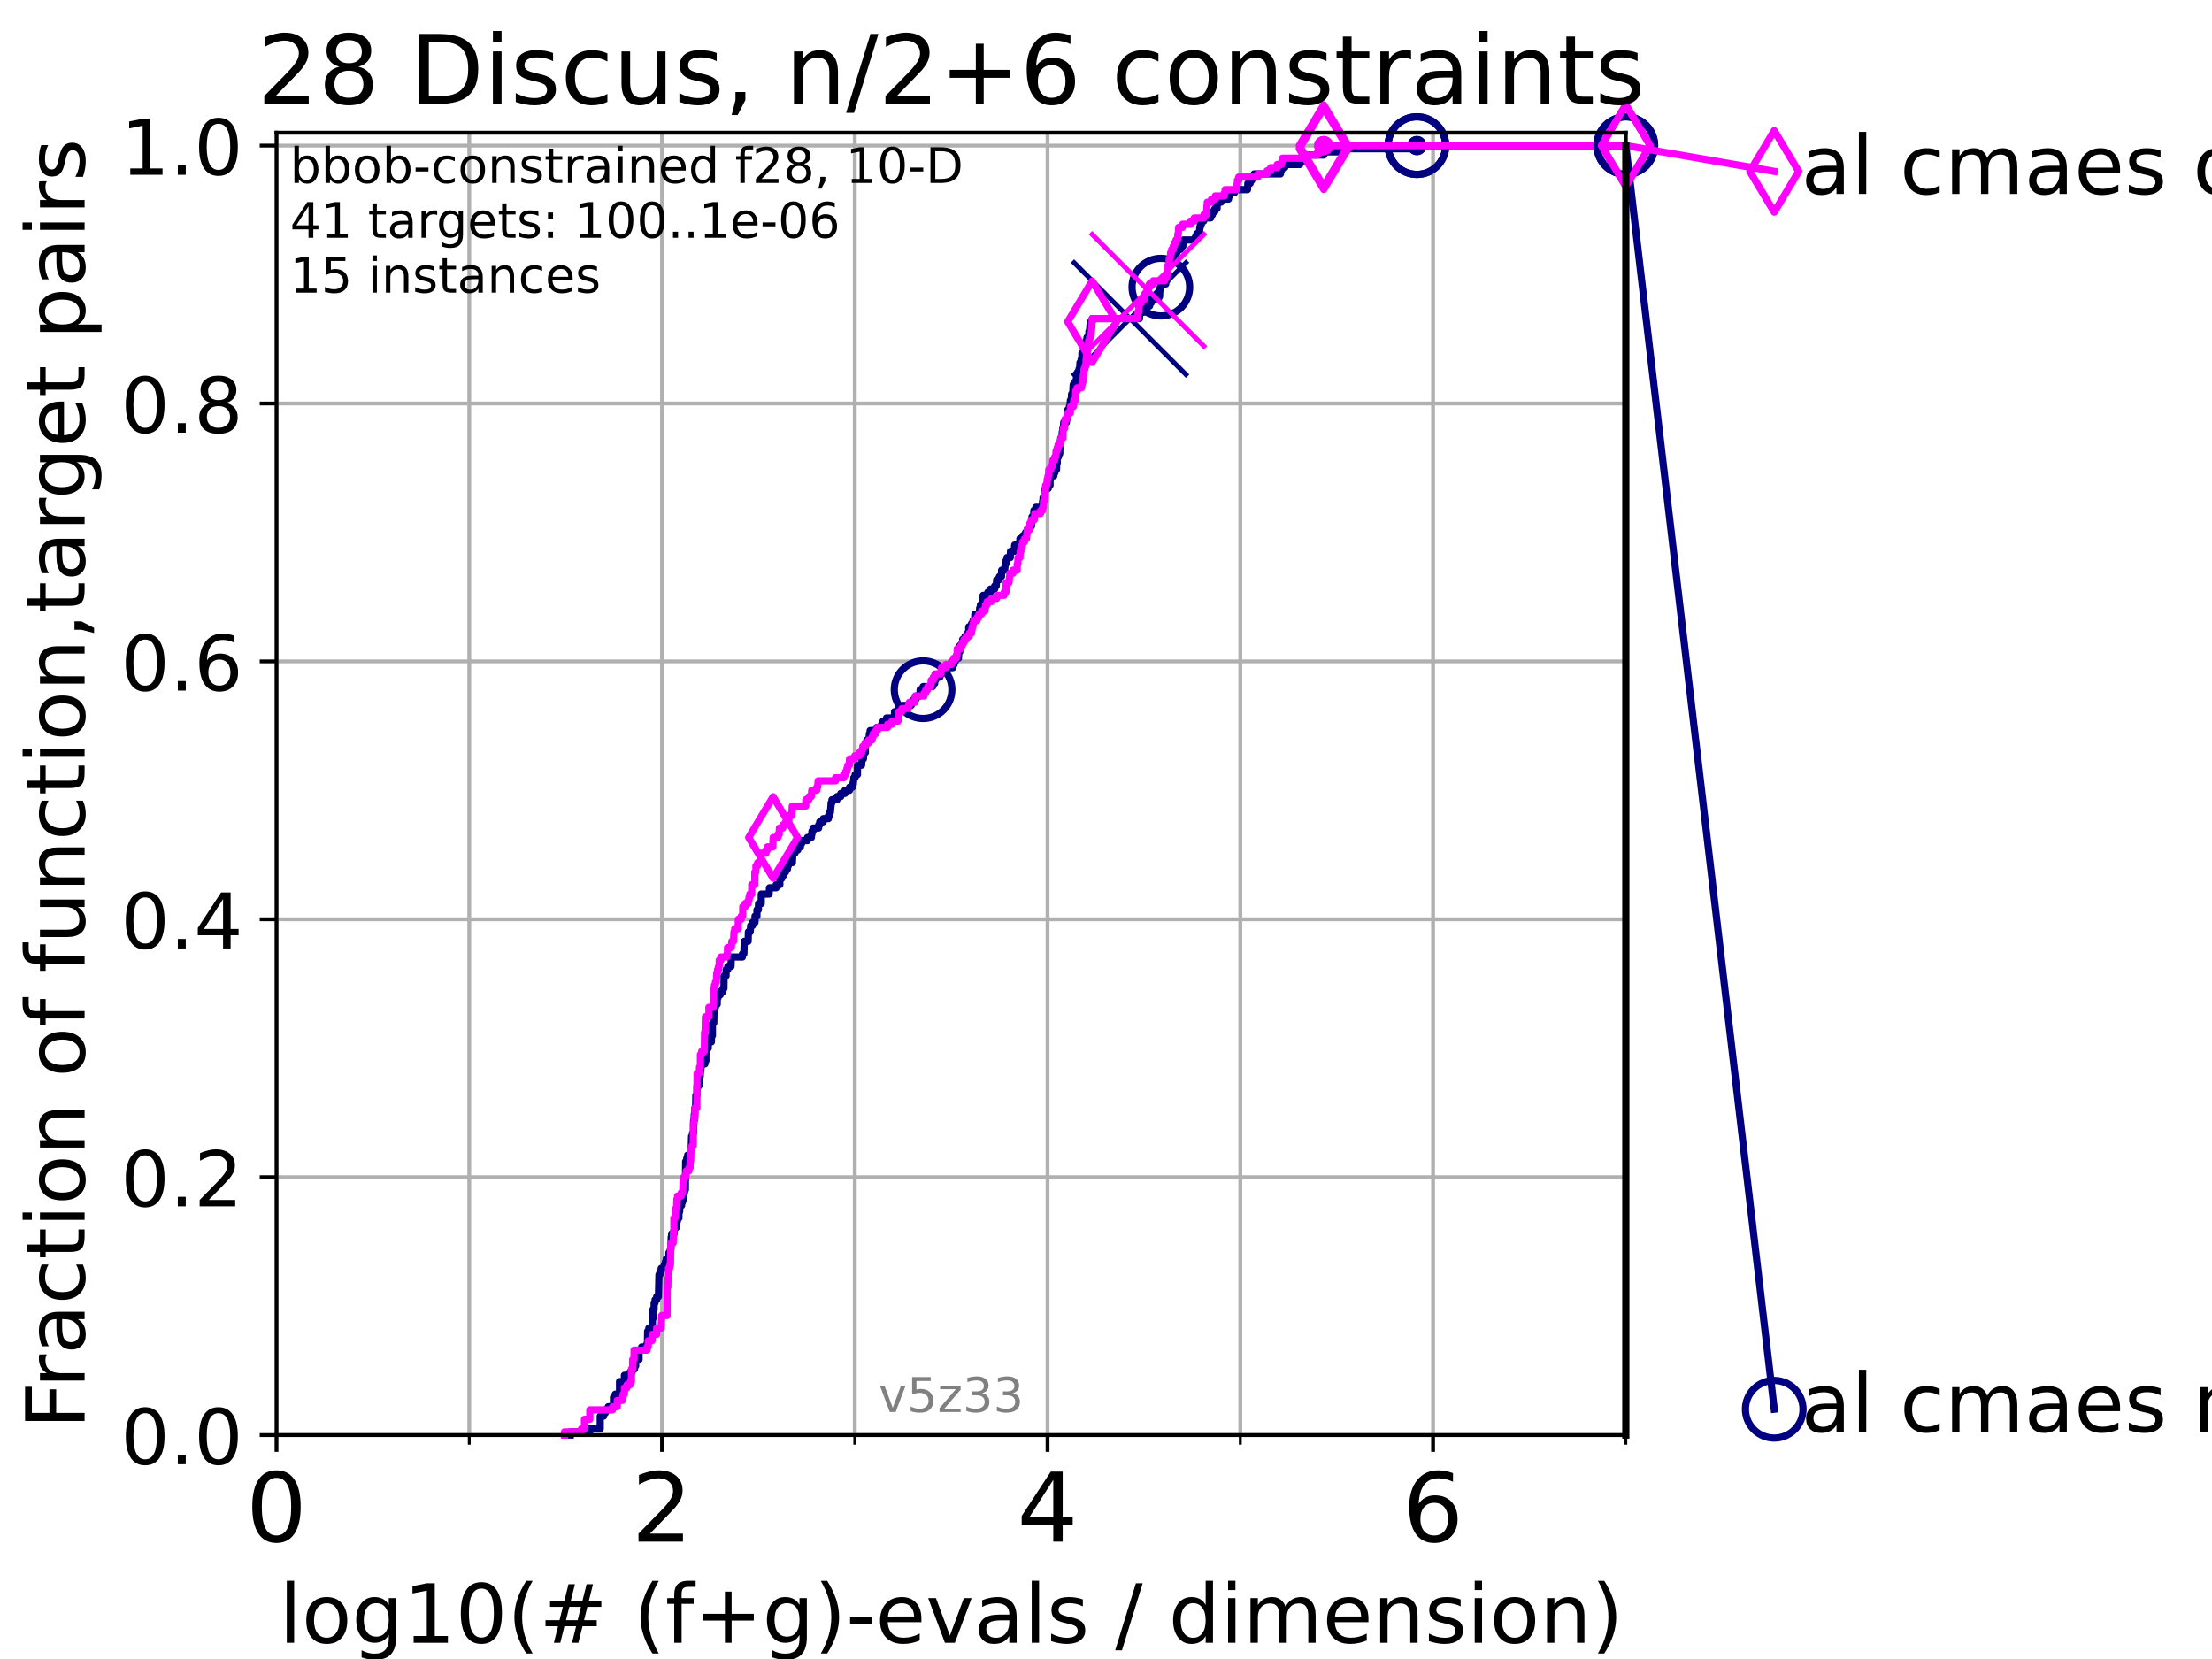 <?xml version="1.0" encoding="utf-8" standalone="no"?>
<!DOCTYPE svg PUBLIC "-//W3C//DTD SVG 1.1//EN"
  "http://www.w3.org/Graphics/SVG/1.1/DTD/svg11.dtd">
<!-- Created with matplotlib (https://matplotlib.org/) -->
<svg height="345.6pt" version="1.1" viewBox="0 0 460.8 345.6" width="460.8pt" xmlns="http://www.w3.org/2000/svg" xmlns:xlink="http://www.w3.org/1999/xlink">
 <defs>
  <style type="text/css">*{stroke-linecap:butt;stroke-linejoin:round;}</style>
 </defs>
 <g id="figure_1">
  <g id="patch_1">
   <path d="M 0 345.6 
L 460.8 345.6 
L 460.8 0 
L 0 0 
z
" style="fill:#ffffff;"/>
  </g>
  <g id="axes_1">
   <g id="patch_2">
    <path d="M 57.6 298.944 
L 338.688 298.944 
L 338.688 27.648 
L 57.6 27.648 
z
" style="fill:#ffffff;"/>
   </g>
   <g id="matplotlib.axis_1">
    <g id="xtick_1">
     <g id="line2d_1">
      <path clip-path="url(#pba49a3f421)" d="M 57.6 298.944 
L 57.6 27.648 
" style="fill:none;stroke:#b0b0b0;stroke-linecap:square;stroke-width:0.8;"/>
     </g>
     <g id="line2d_2">
      <defs>
       <path d="M 0 0 
L 0 3.5 
" id="mf8a990abdf" style="stroke:#000000;stroke-width:0.8;"/>
      </defs>
      <g>
       <use style="stroke:#000000;stroke-width:0.8;" x="57.6" xlink:href="#mf8a990abdf" y="298.944"/>
      </g>
     </g>
     <g id="text_1">
      <!-- 0 -->
      <g transform="translate(51.237 321.141)scale(0.2 -0.2)">
       <defs>
        <path d="M 31.781 66.406 
Q 24.172 66.406 20.328 58.906 
Q 16.5 51.422 16.5 36.375 
Q 16.5 21.391 20.328 13.891 
Q 24.172 6.391 31.781 6.391 
Q 39.453 6.391 43.281 13.891 
Q 47.125 21.391 47.125 36.375 
Q 47.125 51.422 43.281 58.906 
Q 39.453 66.406 31.781 66.406 
z
M 31.781 74.219 
Q 44.047 74.219 50.516 64.516 
Q 56.984 54.828 56.984 36.375 
Q 56.984 17.969 50.516 8.266 
Q 44.047 -1.422 31.781 -1.422 
Q 19.531 -1.422 13.062 8.266 
Q 6.594 17.969 6.594 36.375 
Q 6.594 54.828 13.062 64.516 
Q 19.531 74.219 31.781 74.219 
z
" id="DejaVuSans-48"/>
       </defs>
       <use xlink:href="#DejaVuSans-48"/>
      </g>
     </g>
    </g>
    <g id="xtick_2">
     <g id="line2d_3">
      <path clip-path="url(#pba49a3f421)" d="M 137.911 298.944 
L 137.911 27.648 
" style="fill:none;stroke:#b0b0b0;stroke-linecap:square;stroke-width:0.8;"/>
     </g>
     <g id="line2d_4">
      <g>
       <use style="stroke:#000000;stroke-width:0.8;" x="137.911" xlink:href="#mf8a990abdf" y="298.944"/>
      </g>
     </g>
     <g id="text_2">
      <!-- 2 -->
      <g transform="translate(131.548 321.141)scale(0.2 -0.2)">
       <defs>
        <path d="M 19.188 8.297 
L 53.609 8.297 
L 53.609 0 
L 7.328 0 
L 7.328 8.297 
Q 12.938 14.109 22.625 23.891 
Q 32.328 33.688 34.812 36.531 
Q 39.547 41.844 41.422 45.531 
Q 43.312 49.219 43.312 52.781 
Q 43.312 58.594 39.234 62.25 
Q 35.156 65.922 28.609 65.922 
Q 23.969 65.922 18.812 64.312 
Q 13.672 62.703 7.812 59.422 
L 7.812 69.391 
Q 13.766 71.781 18.938 73 
Q 24.125 74.219 28.422 74.219 
Q 39.75 74.219 46.484 68.547 
Q 53.219 62.891 53.219 53.422 
Q 53.219 48.922 51.531 44.891 
Q 49.859 40.875 45.406 35.406 
Q 44.188 33.984 37.641 27.219 
Q 31.109 20.453 19.188 8.297 
z
" id="DejaVuSans-50"/>
       </defs>
       <use xlink:href="#DejaVuSans-50"/>
      </g>
     </g>
    </g>
    <g id="xtick_3">
     <g id="line2d_5">
      <path clip-path="url(#pba49a3f421)" d="M 218.222 298.944 
L 218.222 27.648 
" style="fill:none;stroke:#b0b0b0;stroke-linecap:square;stroke-width:0.8;"/>
     </g>
     <g id="line2d_6">
      <g>
       <use style="stroke:#000000;stroke-width:0.8;" x="218.222" xlink:href="#mf8a990abdf" y="298.944"/>
      </g>
     </g>
     <g id="text_3">
      <!-- 4 -->
      <g transform="translate(211.859 321.141)scale(0.2 -0.2)">
       <defs>
        <path d="M 37.797 64.312 
L 12.891 25.391 
L 37.797 25.391 
z
M 35.203 72.906 
L 47.609 72.906 
L 47.609 25.391 
L 58.016 25.391 
L 58.016 17.188 
L 47.609 17.188 
L 47.609 0 
L 37.797 0 
L 37.797 17.188 
L 4.891 17.188 
L 4.891 26.703 
z
" id="DejaVuSans-52"/>
       </defs>
       <use xlink:href="#DejaVuSans-52"/>
      </g>
     </g>
    </g>
    <g id="xtick_4">
     <g id="line2d_7">
      <path clip-path="url(#pba49a3f421)" d="M 298.533 298.944 
L 298.533 27.648 
" style="fill:none;stroke:#b0b0b0;stroke-linecap:square;stroke-width:0.8;"/>
     </g>
     <g id="line2d_8">
      <g>
       <use style="stroke:#000000;stroke-width:0.8;" x="298.533" xlink:href="#mf8a990abdf" y="298.944"/>
      </g>
     </g>
     <g id="text_4">
      <!-- 6 -->
      <g transform="translate(292.17 321.141)scale(0.2 -0.2)">
       <defs>
        <path d="M 33.016 40.375 
Q 26.375 40.375 22.484 35.828 
Q 18.609 31.297 18.609 23.391 
Q 18.609 15.531 22.484 10.953 
Q 26.375 6.391 33.016 6.391 
Q 39.656 6.391 43.531 10.953 
Q 47.406 15.531 47.406 23.391 
Q 47.406 31.297 43.531 35.828 
Q 39.656 40.375 33.016 40.375 
z
M 52.594 71.297 
L 52.594 62.312 
Q 48.875 64.062 45.094 64.984 
Q 41.312 65.922 37.594 65.922 
Q 27.828 65.922 22.672 59.328 
Q 17.531 52.734 16.797 39.406 
Q 19.672 43.656 24.016 45.922 
Q 28.375 48.188 33.594 48.188 
Q 44.578 48.188 50.953 41.516 
Q 57.328 34.859 57.328 23.391 
Q 57.328 12.156 50.688 5.359 
Q 44.047 -1.422 33.016 -1.422 
Q 20.359 -1.422 13.672 8.266 
Q 6.984 17.969 6.984 36.375 
Q 6.984 53.656 15.188 63.938 
Q 23.391 74.219 37.203 74.219 
Q 40.922 74.219 44.703 73.484 
Q 48.484 72.75 52.594 71.297 
z
" id="DejaVuSans-54"/>
       </defs>
       <use xlink:href="#DejaVuSans-54"/>
      </g>
     </g>
    </g>
    <g id="xtick_5">
     <g id="line2d_9">
      <path clip-path="url(#pba49a3f421)" d="M 97.755 298.944 
L 97.755 27.648 
" style="fill:none;stroke:#b0b0b0;stroke-linecap:square;stroke-width:0.8;"/>
     </g>
     <g id="line2d_10">
      <defs>
       <path d="M 0 0 
L 0 2 
" id="m6f3e38de53" style="stroke:#000000;stroke-width:0.6;"/>
      </defs>
      <g>
       <use style="stroke:#000000;stroke-width:0.6;" x="97.755" xlink:href="#m6f3e38de53" y="298.944"/>
      </g>
     </g>
    </g>
    <g id="xtick_6">
     <g id="line2d_11">
      <path clip-path="url(#pba49a3f421)" d="M 178.066 298.944 
L 178.066 27.648 
" style="fill:none;stroke:#b0b0b0;stroke-linecap:square;stroke-width:0.8;"/>
     </g>
     <g id="line2d_12">
      <g>
       <use style="stroke:#000000;stroke-width:0.6;" x="178.066" xlink:href="#m6f3e38de53" y="298.944"/>
      </g>
     </g>
    </g>
    <g id="xtick_7">
     <g id="line2d_13">
      <path clip-path="url(#pba49a3f421)" d="M 258.377 298.944 
L 258.377 27.648 
" style="fill:none;stroke:#b0b0b0;stroke-linecap:square;stroke-width:0.8;"/>
     </g>
     <g id="line2d_14">
      <g>
       <use style="stroke:#000000;stroke-width:0.6;" x="258.377" xlink:href="#m6f3e38de53" y="298.944"/>
      </g>
     </g>
    </g>
    <g id="xtick_8">
     <g id="line2d_15">
      <path clip-path="url(#pba49a3f421)" d="M 338.688 298.944 
L 338.688 27.648 
" style="fill:none;stroke:#b0b0b0;stroke-linecap:square;stroke-width:0.8;"/>
     </g>
     <g id="line2d_16">
      <g>
       <use style="stroke:#000000;stroke-width:0.6;" x="338.688" xlink:href="#m6f3e38de53" y="298.944"/>
      </g>
     </g>
    </g>
    <g id="text_5">
     <!-- log10(# (f+g)-evals / dimension) -->
     <g transform="translate(58.145 342.218)scale(0.17 -0.17)">
      <defs>
       <path d="M 9.422 75.984 
L 18.406 75.984 
L 18.406 0 
L 9.422 0 
z
" id="DejaVuSans-108"/>
       <path d="M 30.609 48.391 
Q 23.391 48.391 19.188 42.75 
Q 14.984 37.109 14.984 27.297 
Q 14.984 17.484 19.156 11.844 
Q 23.344 6.203 30.609 6.203 
Q 37.797 6.203 41.984 11.859 
Q 46.188 17.531 46.188 27.297 
Q 46.188 37.016 41.984 42.703 
Q 37.797 48.391 30.609 48.391 
z
M 30.609 56 
Q 42.328 56 49.016 48.375 
Q 55.719 40.766 55.719 27.297 
Q 55.719 13.875 49.016 6.219 
Q 42.328 -1.422 30.609 -1.422 
Q 18.844 -1.422 12.172 6.219 
Q 5.516 13.875 5.516 27.297 
Q 5.516 40.766 12.172 48.375 
Q 18.844 56 30.609 56 
z
" id="DejaVuSans-111"/>
       <path d="M 45.406 27.984 
Q 45.406 37.75 41.375 43.109 
Q 37.359 48.484 30.078 48.484 
Q 22.859 48.484 18.828 43.109 
Q 14.797 37.75 14.797 27.984 
Q 14.797 18.266 18.828 12.891 
Q 22.859 7.516 30.078 7.516 
Q 37.359 7.516 41.375 12.891 
Q 45.406 18.266 45.406 27.984 
z
M 54.391 6.781 
Q 54.391 -7.172 48.188 -13.984 
Q 42 -20.797 29.203 -20.797 
Q 24.469 -20.797 20.266 -20.094 
Q 16.062 -19.391 12.109 -17.922 
L 12.109 -9.188 
Q 16.062 -11.328 19.922 -12.344 
Q 23.781 -13.375 27.781 -13.375 
Q 36.625 -13.375 41.016 -8.766 
Q 45.406 -4.156 45.406 5.172 
L 45.406 9.625 
Q 42.625 4.781 38.281 2.391 
Q 33.938 0 27.875 0 
Q 17.828 0 11.672 7.656 
Q 5.516 15.328 5.516 27.984 
Q 5.516 40.672 11.672 48.328 
Q 17.828 56 27.875 56 
Q 33.938 56 38.281 53.609 
Q 42.625 51.219 45.406 46.391 
L 45.406 54.688 
L 54.391 54.688 
z
" id="DejaVuSans-103"/>
       <path d="M 12.406 8.297 
L 28.516 8.297 
L 28.516 63.922 
L 10.984 60.406 
L 10.984 69.391 
L 28.422 72.906 
L 38.281 72.906 
L 38.281 8.297 
L 54.391 8.297 
L 54.391 0 
L 12.406 0 
z
" id="DejaVuSans-49"/>
       <path d="M 31 75.875 
Q 24.469 64.656 21.281 53.656 
Q 18.109 42.672 18.109 31.391 
Q 18.109 20.125 21.312 9.062 
Q 24.516 -2 31 -13.188 
L 23.188 -13.188 
Q 15.875 -1.703 12.234 9.375 
Q 8.594 20.453 8.594 31.391 
Q 8.594 42.281 12.203 53.312 
Q 15.828 64.359 23.188 75.875 
z
" id="DejaVuSans-40"/>
       <path d="M 51.125 44 
L 36.922 44 
L 32.812 27.688 
L 47.125 27.688 
z
M 43.797 71.781 
L 38.719 51.516 
L 52.984 51.516 
L 58.109 71.781 
L 65.922 71.781 
L 60.891 51.516 
L 76.125 51.516 
L 76.125 44 
L 58.984 44 
L 54.984 27.688 
L 70.516 27.688 
L 70.516 20.219 
L 53.078 20.219 
L 48 0 
L 40.188 0 
L 45.219 20.219 
L 30.906 20.219 
L 25.875 0 
L 18.016 0 
L 23.094 20.219 
L 7.719 20.219 
L 7.719 27.688 
L 24.906 27.688 
L 29 44 
L 13.281 44 
L 13.281 51.516 
L 30.906 51.516 
L 35.891 71.781 
z
" id="DejaVuSans-35"/>
       <path id="DejaVuSans-32"/>
       <path d="M 37.109 75.984 
L 37.109 68.5 
L 28.516 68.5 
Q 23.688 68.5 21.797 66.547 
Q 19.922 64.594 19.922 59.516 
L 19.922 54.688 
L 34.719 54.688 
L 34.719 47.703 
L 19.922 47.703 
L 19.922 0 
L 10.891 0 
L 10.891 47.703 
L 2.297 47.703 
L 2.297 54.688 
L 10.891 54.688 
L 10.891 58.5 
Q 10.891 67.625 15.141 71.797 
Q 19.391 75.984 28.609 75.984 
z
" id="DejaVuSans-102"/>
       <path d="M 46 62.703 
L 46 35.5 
L 73.188 35.5 
L 73.188 27.203 
L 46 27.203 
L 46 0 
L 37.797 0 
L 37.797 27.203 
L 10.594 27.203 
L 10.594 35.5 
L 37.797 35.5 
L 37.797 62.703 
z
" id="DejaVuSans-43"/>
       <path d="M 8.016 75.875 
L 15.828 75.875 
Q 23.141 64.359 26.781 53.312 
Q 30.422 42.281 30.422 31.391 
Q 30.422 20.453 26.781 9.375 
Q 23.141 -1.703 15.828 -13.188 
L 8.016 -13.188 
Q 14.5 -2 17.703 9.062 
Q 20.906 20.125 20.906 31.391 
Q 20.906 42.672 17.703 53.656 
Q 14.5 64.656 8.016 75.875 
z
" id="DejaVuSans-41"/>
       <path d="M 4.891 31.391 
L 31.203 31.391 
L 31.203 23.391 
L 4.891 23.391 
z
" id="DejaVuSans-45"/>
       <path d="M 56.203 29.594 
L 56.203 25.203 
L 14.891 25.203 
Q 15.484 15.922 20.484 11.062 
Q 25.484 6.203 34.422 6.203 
Q 39.594 6.203 44.453 7.469 
Q 49.312 8.734 54.109 11.281 
L 54.109 2.781 
Q 49.266 0.734 44.188 -0.344 
Q 39.109 -1.422 33.891 -1.422 
Q 20.797 -1.422 13.156 6.188 
Q 5.516 13.812 5.516 26.812 
Q 5.516 40.234 12.766 48.109 
Q 20.016 56 32.328 56 
Q 43.359 56 49.781 48.891 
Q 56.203 41.797 56.203 29.594 
z
M 47.219 32.234 
Q 47.125 39.594 43.094 43.984 
Q 39.062 48.391 32.422 48.391 
Q 24.906 48.391 20.391 44.141 
Q 15.875 39.891 15.188 32.172 
z
" id="DejaVuSans-101"/>
       <path d="M 2.984 54.688 
L 12.5 54.688 
L 29.594 8.797 
L 46.688 54.688 
L 56.203 54.688 
L 35.688 0 
L 23.484 0 
z
" id="DejaVuSans-118"/>
       <path d="M 34.281 27.484 
Q 23.391 27.484 19.188 25 
Q 14.984 22.516 14.984 16.5 
Q 14.984 11.719 18.141 8.906 
Q 21.297 6.109 26.703 6.109 
Q 34.188 6.109 38.703 11.406 
Q 43.219 16.703 43.219 25.484 
L 43.219 27.484 
z
M 52.203 31.203 
L 52.203 0 
L 43.219 0 
L 43.219 8.297 
Q 40.141 3.328 35.547 0.953 
Q 30.953 -1.422 24.312 -1.422 
Q 15.922 -1.422 10.953 3.297 
Q 6 8.016 6 15.922 
Q 6 25.141 12.172 29.828 
Q 18.359 34.516 30.609 34.516 
L 43.219 34.516 
L 43.219 35.406 
Q 43.219 41.609 39.141 45 
Q 35.062 48.391 27.688 48.391 
Q 23 48.391 18.547 47.266 
Q 14.109 46.141 10.016 43.891 
L 10.016 52.203 
Q 14.938 54.109 19.578 55.047 
Q 24.219 56 28.609 56 
Q 40.484 56 46.344 49.844 
Q 52.203 43.703 52.203 31.203 
z
" id="DejaVuSans-97"/>
       <path d="M 44.281 53.078 
L 44.281 44.578 
Q 40.484 46.531 36.375 47.5 
Q 32.281 48.484 27.875 48.484 
Q 21.188 48.484 17.844 46.438 
Q 14.5 44.391 14.5 40.281 
Q 14.5 37.156 16.891 35.375 
Q 19.281 33.594 26.516 31.984 
L 29.594 31.297 
Q 39.156 29.25 43.188 25.516 
Q 47.219 21.781 47.219 15.094 
Q 47.219 7.469 41.188 3.016 
Q 35.156 -1.422 24.609 -1.422 
Q 20.219 -1.422 15.453 -0.562 
Q 10.688 0.297 5.422 2 
L 5.422 11.281 
Q 10.406 8.688 15.234 7.391 
Q 20.062 6.109 24.812 6.109 
Q 31.156 6.109 34.562 8.281 
Q 37.984 10.453 37.984 14.406 
Q 37.984 18.062 35.516 20.016 
Q 33.062 21.969 24.703 23.781 
L 21.578 24.516 
Q 13.234 26.266 9.516 29.906 
Q 5.812 33.547 5.812 39.891 
Q 5.812 47.609 11.281 51.797 
Q 16.75 56 26.812 56 
Q 31.781 56 36.172 55.266 
Q 40.578 54.547 44.281 53.078 
z
" id="DejaVuSans-115"/>
       <path d="M 25.391 72.906 
L 33.688 72.906 
L 8.297 -9.281 
L 0 -9.281 
z
" id="DejaVuSans-47"/>
       <path d="M 45.406 46.391 
L 45.406 75.984 
L 54.391 75.984 
L 54.391 0 
L 45.406 0 
L 45.406 8.203 
Q 42.578 3.328 38.25 0.953 
Q 33.938 -1.422 27.875 -1.422 
Q 17.969 -1.422 11.734 6.484 
Q 5.516 14.406 5.516 27.297 
Q 5.516 40.188 11.734 48.094 
Q 17.969 56 27.875 56 
Q 33.938 56 38.25 53.625 
Q 42.578 51.266 45.406 46.391 
z
M 14.797 27.297 
Q 14.797 17.391 18.875 11.75 
Q 22.953 6.109 30.078 6.109 
Q 37.203 6.109 41.297 11.75 
Q 45.406 17.391 45.406 27.297 
Q 45.406 37.203 41.297 42.844 
Q 37.203 48.484 30.078 48.484 
Q 22.953 48.484 18.875 42.844 
Q 14.797 37.203 14.797 27.297 
z
" id="DejaVuSans-100"/>
       <path d="M 9.422 54.688 
L 18.406 54.688 
L 18.406 0 
L 9.422 0 
z
M 9.422 75.984 
L 18.406 75.984 
L 18.406 64.594 
L 9.422 64.594 
z
" id="DejaVuSans-105"/>
       <path d="M 52 44.188 
Q 55.375 50.25 60.062 53.125 
Q 64.75 56 71.094 56 
Q 79.641 56 84.281 50.016 
Q 88.922 44.047 88.922 33.016 
L 88.922 0 
L 79.891 0 
L 79.891 32.719 
Q 79.891 40.578 77.094 44.375 
Q 74.312 48.188 68.609 48.188 
Q 61.625 48.188 57.562 43.547 
Q 53.516 38.922 53.516 30.906 
L 53.516 0 
L 44.484 0 
L 44.484 32.719 
Q 44.484 40.625 41.703 44.406 
Q 38.922 48.188 33.109 48.188 
Q 26.219 48.188 22.156 43.531 
Q 18.109 38.875 18.109 30.906 
L 18.109 0 
L 9.078 0 
L 9.078 54.688 
L 18.109 54.688 
L 18.109 46.188 
Q 21.188 51.219 25.484 53.609 
Q 29.781 56 35.688 56 
Q 41.656 56 45.828 52.969 
Q 50 49.953 52 44.188 
z
" id="DejaVuSans-109"/>
       <path d="M 54.891 33.016 
L 54.891 0 
L 45.906 0 
L 45.906 32.719 
Q 45.906 40.484 42.875 44.328 
Q 39.844 48.188 33.797 48.188 
Q 26.516 48.188 22.312 43.547 
Q 18.109 38.922 18.109 30.906 
L 18.109 0 
L 9.078 0 
L 9.078 54.688 
L 18.109 54.688 
L 18.109 46.188 
Q 21.344 51.125 25.703 53.562 
Q 30.078 56 35.797 56 
Q 45.219 56 50.047 50.172 
Q 54.891 44.344 54.891 33.016 
z
" id="DejaVuSans-110"/>
      </defs>
      <use xlink:href="#DejaVuSans-108"/>
      <use x="27.783" xlink:href="#DejaVuSans-111"/>
      <use x="88.965" xlink:href="#DejaVuSans-103"/>
      <use x="152.441" xlink:href="#DejaVuSans-49"/>
      <use x="216.064" xlink:href="#DejaVuSans-48"/>
      <use x="279.688" xlink:href="#DejaVuSans-40"/>
      <use x="318.701" xlink:href="#DejaVuSans-35"/>
      <use x="402.49" xlink:href="#DejaVuSans-32"/>
      <use x="434.277" xlink:href="#DejaVuSans-40"/>
      <use x="473.291" xlink:href="#DejaVuSans-102"/>
      <use x="508.496" xlink:href="#DejaVuSans-43"/>
      <use x="592.285" xlink:href="#DejaVuSans-103"/>
      <use x="655.762" xlink:href="#DejaVuSans-41"/>
      <use x="694.775" xlink:href="#DejaVuSans-45"/>
      <use x="730.859" xlink:href="#DejaVuSans-101"/>
      <use x="792.383" xlink:href="#DejaVuSans-118"/>
      <use x="851.562" xlink:href="#DejaVuSans-97"/>
      <use x="912.842" xlink:href="#DejaVuSans-108"/>
      <use x="940.625" xlink:href="#DejaVuSans-115"/>
      <use x="992.725" xlink:href="#DejaVuSans-32"/>
      <use x="1024.512" xlink:href="#DejaVuSans-47"/>
      <use x="1058.203" xlink:href="#DejaVuSans-32"/>
      <use x="1089.99" xlink:href="#DejaVuSans-100"/>
      <use x="1153.467" xlink:href="#DejaVuSans-105"/>
      <use x="1181.25" xlink:href="#DejaVuSans-109"/>
      <use x="1278.662" xlink:href="#DejaVuSans-101"/>
      <use x="1340.186" xlink:href="#DejaVuSans-110"/>
      <use x="1403.564" xlink:href="#DejaVuSans-115"/>
      <use x="1455.664" xlink:href="#DejaVuSans-105"/>
      <use x="1483.447" xlink:href="#DejaVuSans-111"/>
      <use x="1544.629" xlink:href="#DejaVuSans-110"/>
      <use x="1608.008" xlink:href="#DejaVuSans-41"/>
     </g>
    </g>
   </g>
   <g id="matplotlib.axis_2">
    <g id="ytick_1">
     <g id="line2d_17">
      <path clip-path="url(#pba49a3f421)" d="M 57.6 298.944 
L 338.688 298.944 
" style="fill:none;stroke:#b0b0b0;stroke-linecap:square;stroke-width:0.8;"/>
     </g>
     <g id="line2d_18">
      <defs>
       <path d="M 0 0 
L -3.5 0 
" id="m1e76aa231c" style="stroke:#000000;stroke-width:0.8;"/>
      </defs>
      <g>
       <use style="stroke:#000000;stroke-width:0.8;" x="57.6" xlink:href="#m1e76aa231c" y="298.944"/>
      </g>
     </g>
     <g id="text_6">
      <!-- 0.0 -->
      <g transform="translate(25.155 305.023)scale(0.16 -0.16)">
       <defs>
        <path d="M 10.688 12.406 
L 21 12.406 
L 21 0 
L 10.688 0 
z
" id="DejaVuSans-46"/>
       </defs>
       <use xlink:href="#DejaVuSans-48"/>
       <use x="63.623" xlink:href="#DejaVuSans-46"/>
       <use x="95.41" xlink:href="#DejaVuSans-48"/>
      </g>
     </g>
    </g>
    <g id="ytick_2">
     <g id="line2d_19">
      <path clip-path="url(#pba49a3f421)" d="M 57.6 245.222 
L 338.688 245.222 
" style="fill:none;stroke:#b0b0b0;stroke-linecap:square;stroke-width:0.8;"/>
     </g>
     <g id="line2d_20">
      <g>
       <use style="stroke:#000000;stroke-width:0.8;" x="57.6" xlink:href="#m1e76aa231c" y="245.222"/>
      </g>
     </g>
     <g id="text_7">
      <!-- 0.2 -->
      <g transform="translate(25.155 251.301)scale(0.16 -0.16)">
       <use xlink:href="#DejaVuSans-48"/>
       <use x="63.623" xlink:href="#DejaVuSans-46"/>
       <use x="95.41" xlink:href="#DejaVuSans-50"/>
      </g>
     </g>
    </g>
    <g id="ytick_3">
     <g id="line2d_21">
      <path clip-path="url(#pba49a3f421)" d="M 57.6 191.5 
L 338.688 191.5 
" style="fill:none;stroke:#b0b0b0;stroke-linecap:square;stroke-width:0.8;"/>
     </g>
     <g id="line2d_22">
      <g>
       <use style="stroke:#000000;stroke-width:0.8;" x="57.6" xlink:href="#m1e76aa231c" y="191.5"/>
      </g>
     </g>
     <g id="text_8">
      <!-- 0.4 -->
      <g transform="translate(25.155 197.579)scale(0.16 -0.16)">
       <use xlink:href="#DejaVuSans-48"/>
       <use x="63.623" xlink:href="#DejaVuSans-46"/>
       <use x="95.41" xlink:href="#DejaVuSans-52"/>
      </g>
     </g>
    </g>
    <g id="ytick_4">
     <g id="line2d_23">
      <path clip-path="url(#pba49a3f421)" d="M 57.6 137.778 
L 338.688 137.778 
" style="fill:none;stroke:#b0b0b0;stroke-linecap:square;stroke-width:0.8;"/>
     </g>
     <g id="line2d_24">
      <g>
       <use style="stroke:#000000;stroke-width:0.8;" x="57.6" xlink:href="#m1e76aa231c" y="137.778"/>
      </g>
     </g>
     <g id="text_9">
      <!-- 0.6 -->
      <g transform="translate(25.155 143.857)scale(0.16 -0.16)">
       <use xlink:href="#DejaVuSans-48"/>
       <use x="63.623" xlink:href="#DejaVuSans-46"/>
       <use x="95.41" xlink:href="#DejaVuSans-54"/>
      </g>
     </g>
    </g>
    <g id="ytick_5">
     <g id="line2d_25">
      <path clip-path="url(#pba49a3f421)" d="M 57.6 84.056 
L 338.688 84.056 
" style="fill:none;stroke:#b0b0b0;stroke-linecap:square;stroke-width:0.8;"/>
     </g>
     <g id="line2d_26">
      <g>
       <use style="stroke:#000000;stroke-width:0.8;" x="57.6" xlink:href="#m1e76aa231c" y="84.056"/>
      </g>
     </g>
     <g id="text_10">
      <!-- 0.8 -->
      <g transform="translate(25.155 90.135)scale(0.16 -0.16)">
       <defs>
        <path d="M 31.781 34.625 
Q 24.75 34.625 20.719 30.859 
Q 16.703 27.094 16.703 20.516 
Q 16.703 13.922 20.719 10.156 
Q 24.75 6.391 31.781 6.391 
Q 38.812 6.391 42.859 10.172 
Q 46.922 13.969 46.922 20.516 
Q 46.922 27.094 42.891 30.859 
Q 38.875 34.625 31.781 34.625 
z
M 21.922 38.812 
Q 15.578 40.375 12.031 44.719 
Q 8.5 49.078 8.5 55.328 
Q 8.5 64.062 14.719 69.141 
Q 20.953 74.219 31.781 74.219 
Q 42.672 74.219 48.875 69.141 
Q 55.078 64.062 55.078 55.328 
Q 55.078 49.078 51.531 44.719 
Q 48 40.375 41.703 38.812 
Q 48.828 37.156 52.797 32.312 
Q 56.781 27.484 56.781 20.516 
Q 56.781 9.906 50.312 4.234 
Q 43.844 -1.422 31.781 -1.422 
Q 19.734 -1.422 13.25 4.234 
Q 6.781 9.906 6.781 20.516 
Q 6.781 27.484 10.781 32.312 
Q 14.797 37.156 21.922 38.812 
z
M 18.312 54.391 
Q 18.312 48.734 21.844 45.562 
Q 25.391 42.391 31.781 42.391 
Q 38.141 42.391 41.719 45.562 
Q 45.312 48.734 45.312 54.391 
Q 45.312 60.062 41.719 63.234 
Q 38.141 66.406 31.781 66.406 
Q 25.391 66.406 21.844 63.234 
Q 18.312 60.062 18.312 54.391 
z
" id="DejaVuSans-56"/>
       </defs>
       <use xlink:href="#DejaVuSans-48"/>
       <use x="63.623" xlink:href="#DejaVuSans-46"/>
       <use x="95.41" xlink:href="#DejaVuSans-56"/>
      </g>
     </g>
    </g>
    <g id="ytick_6">
     <g id="line2d_27">
      <path clip-path="url(#pba49a3f421)" d="M 57.6 30.334 
L 338.688 30.334 
" style="fill:none;stroke:#b0b0b0;stroke-linecap:square;stroke-width:0.8;"/>
     </g>
     <g id="line2d_28">
      <g>
       <use style="stroke:#000000;stroke-width:0.8;" x="57.6" xlink:href="#m1e76aa231c" y="30.334"/>
      </g>
     </g>
     <g id="text_11">
      <!-- 1.0 -->
      <g transform="translate(25.155 36.413)scale(0.16 -0.16)">
       <use xlink:href="#DejaVuSans-49"/>
       <use x="63.623" xlink:href="#DejaVuSans-46"/>
       <use x="95.41" xlink:href="#DejaVuSans-48"/>
      </g>
     </g>
    </g>
    <g id="text_12">
     <!-- Fraction of function,target pairs -->
     <g transform="translate(17.62 297.681)rotate(-90)scale(0.17 -0.17)">
      <defs>
       <path d="M 9.812 72.906 
L 51.703 72.906 
L 51.703 64.594 
L 19.672 64.594 
L 19.672 43.109 
L 48.578 43.109 
L 48.578 34.812 
L 19.672 34.812 
L 19.672 0 
L 9.812 0 
z
" id="DejaVuSans-70"/>
       <path d="M 41.109 46.297 
Q 39.594 47.172 37.812 47.578 
Q 36.031 48 33.891 48 
Q 26.266 48 22.188 43.047 
Q 18.109 38.094 18.109 28.812 
L 18.109 0 
L 9.078 0 
L 9.078 54.688 
L 18.109 54.688 
L 18.109 46.188 
Q 20.953 51.172 25.484 53.578 
Q 30.031 56 36.531 56 
Q 37.453 56 38.578 55.875 
Q 39.703 55.766 41.062 55.516 
z
" id="DejaVuSans-114"/>
       <path d="M 48.781 52.594 
L 48.781 44.188 
Q 44.969 46.297 41.141 47.344 
Q 37.312 48.391 33.406 48.391 
Q 24.656 48.391 19.812 42.844 
Q 14.984 37.312 14.984 27.297 
Q 14.984 17.281 19.812 11.734 
Q 24.656 6.203 33.406 6.203 
Q 37.312 6.203 41.141 7.25 
Q 44.969 8.297 48.781 10.406 
L 48.781 2.094 
Q 45.016 0.344 40.984 -0.531 
Q 36.969 -1.422 32.422 -1.422 
Q 20.062 -1.422 12.781 6.344 
Q 5.516 14.109 5.516 27.297 
Q 5.516 40.672 12.859 48.328 
Q 20.219 56 33.016 56 
Q 37.156 56 41.109 55.141 
Q 45.062 54.297 48.781 52.594 
z
" id="DejaVuSans-99"/>
       <path d="M 18.312 70.219 
L 18.312 54.688 
L 36.812 54.688 
L 36.812 47.703 
L 18.312 47.703 
L 18.312 18.016 
Q 18.312 11.328 20.141 9.422 
Q 21.969 7.516 27.594 7.516 
L 36.812 7.516 
L 36.812 0 
L 27.594 0 
Q 17.188 0 13.234 3.875 
Q 9.281 7.766 9.281 18.016 
L 9.281 47.703 
L 2.688 47.703 
L 2.688 54.688 
L 9.281 54.688 
L 9.281 70.219 
z
" id="DejaVuSans-116"/>
       <path d="M 8.5 21.578 
L 8.5 54.688 
L 17.484 54.688 
L 17.484 21.922 
Q 17.484 14.156 20.5 10.266 
Q 23.531 6.391 29.594 6.391 
Q 36.859 6.391 41.078 11.031 
Q 45.312 15.672 45.312 23.688 
L 45.312 54.688 
L 54.297 54.688 
L 54.297 0 
L 45.312 0 
L 45.312 8.406 
Q 42.047 3.422 37.719 1 
Q 33.406 -1.422 27.688 -1.422 
Q 18.266 -1.422 13.375 4.438 
Q 8.5 10.297 8.5 21.578 
z
M 31.109 56 
z
" id="DejaVuSans-117"/>
       <path d="M 11.719 12.406 
L 22.016 12.406 
L 22.016 4 
L 14.016 -11.625 
L 7.719 -11.625 
L 11.719 4 
z
" id="DejaVuSans-44"/>
       <path d="M 18.109 8.203 
L 18.109 -20.797 
L 9.078 -20.797 
L 9.078 54.688 
L 18.109 54.688 
L 18.109 46.391 
Q 20.953 51.266 25.266 53.625 
Q 29.594 56 35.594 56 
Q 45.562 56 51.781 48.094 
Q 58.016 40.188 58.016 27.297 
Q 58.016 14.406 51.781 6.484 
Q 45.562 -1.422 35.594 -1.422 
Q 29.594 -1.422 25.266 0.953 
Q 20.953 3.328 18.109 8.203 
z
M 48.688 27.297 
Q 48.688 37.203 44.609 42.844 
Q 40.531 48.484 33.406 48.484 
Q 26.266 48.484 22.188 42.844 
Q 18.109 37.203 18.109 27.297 
Q 18.109 17.391 22.188 11.75 
Q 26.266 6.109 33.406 6.109 
Q 40.531 6.109 44.609 11.75 
Q 48.688 17.391 48.688 27.297 
z
" id="DejaVuSans-112"/>
      </defs>
      <use xlink:href="#DejaVuSans-70"/>
      <use x="50.27" xlink:href="#DejaVuSans-114"/>
      <use x="91.383" xlink:href="#DejaVuSans-97"/>
      <use x="152.662" xlink:href="#DejaVuSans-99"/>
      <use x="207.643" xlink:href="#DejaVuSans-116"/>
      <use x="246.852" xlink:href="#DejaVuSans-105"/>
      <use x="274.635" xlink:href="#DejaVuSans-111"/>
      <use x="335.816" xlink:href="#DejaVuSans-110"/>
      <use x="399.195" xlink:href="#DejaVuSans-32"/>
      <use x="430.982" xlink:href="#DejaVuSans-111"/>
      <use x="492.164" xlink:href="#DejaVuSans-102"/>
      <use x="527.369" xlink:href="#DejaVuSans-32"/>
      <use x="559.156" xlink:href="#DejaVuSans-102"/>
      <use x="594.361" xlink:href="#DejaVuSans-117"/>
      <use x="657.74" xlink:href="#DejaVuSans-110"/>
      <use x="721.119" xlink:href="#DejaVuSans-99"/>
      <use x="776.1" xlink:href="#DejaVuSans-116"/>
      <use x="815.309" xlink:href="#DejaVuSans-105"/>
      <use x="843.092" xlink:href="#DejaVuSans-111"/>
      <use x="904.273" xlink:href="#DejaVuSans-110"/>
      <use x="967.652" xlink:href="#DejaVuSans-44"/>
      <use x="999.439" xlink:href="#DejaVuSans-116"/>
      <use x="1038.648" xlink:href="#DejaVuSans-97"/>
      <use x="1099.928" xlink:href="#DejaVuSans-114"/>
      <use x="1139.291" xlink:href="#DejaVuSans-103"/>
      <use x="1202.768" xlink:href="#DejaVuSans-101"/>
      <use x="1264.291" xlink:href="#DejaVuSans-116"/>
      <use x="1303.5" xlink:href="#DejaVuSans-32"/>
      <use x="1335.287" xlink:href="#DejaVuSans-112"/>
      <use x="1398.764" xlink:href="#DejaVuSans-97"/>
      <use x="1460.043" xlink:href="#DejaVuSans-105"/>
      <use x="1487.826" xlink:href="#DejaVuSans-114"/>
      <use x="1528.939" xlink:href="#DejaVuSans-115"/>
     </g>
    </g>
   </g>
   <g id="line2d_29">
    <defs>
     <path d="M 0 1.5 
C 0.398 1.5 0.779 1.342 1.061 1.061 
C 1.342 0.779 1.5 0.398 1.5 0 
C 1.5 -0.398 1.342 -0.779 1.061 -1.061 
C 0.779 -1.342 0.398 -1.5 0 -1.5 
C -0.398 -1.5 -0.779 -1.342 -1.061 -1.061 
C -1.342 -0.779 -1.5 -0.398 -1.5 0 
C -1.5 0.398 -1.342 0.779 -1.061 1.061 
C -0.779 1.342 -0.398 1.5 0 1.5 
z
" id="m042a148e6a" style="stroke:#000080;"/>
    </defs>
    <g>
     <use style="fill:#000080;stroke:#000080;" x="295.165" xlink:href="#m042a148e6a" y="30.334"/>
     <use style="fill:#000080;stroke:#000080;" x="295.165" xlink:href="#m042a148e6a" y="30.334"/>
    </g>
   </g>
   <g id="line2d_30">
    <path d="M 118.787 298.944 
L 118.787 298.289 
L 122.865 298.289 
L 122.865 297.634 
L 125.038 297.634 
L 125.038 295.013 
L 125.753 295.013 
L 125.753 294.358 
L 126.1 294.358 
L 126.1 293.703 
L 126.707 293.703 
L 126.707 293.048 
L 127.799 293.048 
L 127.799 291.082 
L 128.169 291.082 
L 128.169 290.427 
L 129.06 290.427 
L 129.06 287.807 
L 130.073 287.807 
L 130.073 286.496 
L 131.236 286.496 
L 131.236 285.841 
L 131.691 285.841 
L 131.691 285.186 
L 132.182 285.186 
L 132.182 284.531 
L 132.423 284.531 
L 132.423 283.22 
L 133.125 283.22 
L 133.125 281.255 
L 133.667 281.255 
L 133.667 280.6 
L 134.745 280.6 
L 134.745 279.945 
L 134.87 279.945 
L 134.912 277.324 
L 135.159 277.324 
L 135.159 276.669 
L 135.879 276.669 
L 135.918 274.704 
L 136.035 274.704 
L 136.035 272.738 
L 136.266 272.738 
L 136.266 271.428 
L 136.457 271.428 
L 136.457 270.773 
L 136.795 270.773 
L 136.795 270.118 
L 137.163 270.118 
L 137.271 265.532 
L 137.487 265.532 
L 137.487 264.876 
L 137.736 264.876 
L 137.736 264.221 
L 138.392 264.221 
L 138.392 263.566 
L 138.595 263.566 
L 138.595 262.911 
L 138.795 262.911 
L 138.795 262.256 
L 139.35 262.256 
L 139.35 260.946 
L 139.636 260.946 
L 139.636 260.29 
L 139.762 260.29 
L 139.825 257.67 
L 139.918 257.67 
L 139.918 257.015 
L 140.439 257.015 
L 140.529 255.704 
L 140.915 255.704 
L 140.915 254.394 
L 141.119 254.394 
L 141.119 253.739 
L 141.436 253.739 
L 141.436 252.429 
L 141.578 252.429 
L 141.634 251.118 
L 141.997 251.118 
L 141.997 250.463 
L 142.161 250.463 
L 142.161 249.808 
L 142.433 249.808 
L 142.459 248.498 
L 142.593 248.498 
L 142.593 247.843 
L 142.779 247.843 
L 142.832 241.946 
L 143.067 241.946 
L 143.067 241.291 
L 143.248 241.291 
L 143.248 240.636 
L 143.779 240.636 
L 143.878 239.326 
L 144.001 239.326 
L 144.075 236.705 
L 144.27 236.705 
L 144.27 236.05 
L 144.487 236.05 
L 144.487 233.429 
L 144.63 233.429 
L 144.63 232.119 
L 144.748 232.119 
L 144.748 230.809 
L 144.912 230.809 
L 144.959 228.188 
L 145.19 228.188 
L 145.19 226.223 
L 145.599 226.223 
L 145.688 224.257 
L 145.866 224.257 
L 145.932 222.947 
L 145.998 222.947 
L 146.107 221.637 
L 146.854 221.637 
L 146.854 220.982 
L 147.062 220.982 
L 147.062 218.361 
L 147.55 218.361 
L 147.55 217.051 
L 148.2 217.051 
L 148.219 215.74 
L 148.412 215.74 
L 148.412 213.12 
L 148.696 213.12 
L 148.733 211.154 
L 148.901 211.154 
L 148.92 209.844 
L 149.049 209.844 
L 149.049 209.189 
L 149.414 209.189 
L 149.414 207.879 
L 149.575 207.879 
L 149.575 207.224 
L 150.051 207.224 
L 150.051 206.568 
L 150.582 206.568 
L 150.582 205.913 
L 150.816 205.913 
L 150.833 203.293 
L 151.26 203.293 
L 151.26 201.982 
L 151.613 201.982 
L 151.613 201.327 
L 152.284 201.327 
L 152.345 199.362 
L 154.655 199.362 
L 154.655 198.707 
L 154.959 198.707 
L 155.051 196.086 
L 155.854 196.086 
L 155.904 194.121 
L 156.285 194.121 
L 156.382 192.81 
L 156.765 192.81 
L 156.765 192.155 
L 157.278 192.155 
L 157.278 190.845 
L 157.687 190.845 
L 157.687 189.535 
L 157.976 189.535 
L 158.02 188.224 
L 158.583 188.224 
L 158.583 186.259 
L 160.22 186.259 
L 160.288 184.949 
L 161.69 184.949 
L 161.69 184.293 
L 162.458 184.293 
L 162.458 182.983 
L 162.871 182.983 
L 162.871 182.328 
L 163.299 182.328 
L 163.299 181.673 
L 163.654 181.673 
L 163.654 181.018 
L 164.055 181.018 
L 164.055 180.363 
L 164.226 180.363 
L 164.226 179.707 
L 165.069 179.707 
L 165.172 177.742 
L 165.605 177.742 
L 165.605 177.087 
L 166.186 177.087 
L 166.186 176.432 
L 166.743 176.432 
L 166.743 175.777 
L 166.975 175.777 
L 166.975 175.121 
L 168.19 175.121 
L 168.19 174.466 
L 169.024 174.466 
L 169.024 173.811 
L 169.14 173.811 
L 169.14 173.156 
L 169.383 173.156 
L 169.383 172.501 
L 170.538 172.501 
L 170.538 171.846 
L 170.767 171.846 
L 170.767 171.191 
L 171.504 171.191 
L 171.504 170.535 
L 172.583 170.535 
L 172.583 169.88 
L 172.829 169.88 
L 172.829 169.225 
L 172.989 169.225 
L 173.096 167.915 
L 173.119 167.915 
L 173.119 167.26 
L 173.308 167.26 
L 173.308 166.604 
L 174.357 166.604 
L 174.357 165.949 
L 175.15 165.949 
L 175.15 165.294 
L 176.014 165.294 
L 176.014 164.639 
L 176.976 164.639 
L 176.976 163.984 
L 177.575 163.984 
L 177.575 163.329 
L 177.757 163.329 
L 177.852 162.018 
L 178.132 162.018 
L 178.132 161.363 
L 178.626 161.363 
L 178.643 159.398 
L 179.492 159.398 
L 179.582 158.088 
L 179.867 158.088 
L 179.889 156.777 
L 180.272 156.777 
L 180.272 154.812 
L 180.579 154.812 
L 180.579 154.157 
L 181.044 154.157 
L 181.103 152.846 
L 181.26 152.846 
L 181.26 152.191 
L 182.62 152.191 
L 182.62 151.536 
L 183.645 151.536 
L 183.645 150.881 
L 183.949 150.881 
L 183.949 150.226 
L 184.666 150.226 
L 184.666 149.571 
L 186.343 149.571 
L 186.343 148.26 
L 187.225 148.26 
L 187.225 147.605 
L 188.016 147.605 
L 188.016 146.95 
L 189.823 146.95 
L 189.823 146.295 
L 190.4 146.295 
L 190.4 145.64 
L 190.842 145.64 
L 190.842 144.985 
L 191.624 144.985 
L 191.68 143.674 
L 192.298 143.674 
L 192.298 143.019 
L 194.302 143.019 
L 194.302 142.364 
L 194.71 142.364 
L 194.71 141.709 
L 194.909 141.709 
L 194.909 141.054 
L 195.801 141.054 
L 195.801 140.399 
L 196.233 140.399 
L 196.233 139.743 
L 197.297 139.743 
L 197.297 139.088 
L 198.491 139.088 
L 198.491 138.433 
L 198.759 138.433 
L 198.759 137.778 
L 199.014 137.778 
L 199.014 137.123 
L 199.672 137.123 
L 199.738 135.813 
L 199.933 135.813 
L 199.933 134.502 
L 200.396 134.502 
L 200.396 133.847 
L 200.542 133.847 
L 200.542 133.192 
L 201.028 133.192 
L 201.028 132.537 
L 201.549 132.537 
L 201.549 131.882 
L 201.811 131.882 
L 201.811 130.571 
L 202.387 130.571 
L 202.387 129.916 
L 202.695 129.916 
L 202.695 129.261 
L 203.006 129.261 
L 203.08 127.951 
L 204.013 127.951 
L 204.085 126.641 
L 204.244 126.641 
L 204.244 125.985 
L 204.764 125.985 
L 204.797 124.02 
L 205.779 124.02 
L 205.779 123.365 
L 206.315 123.365 
L 206.315 122.71 
L 207.211 122.71 
L 207.211 122.055 
L 207.536 122.055 
L 207.629 120.744 
L 208.196 120.744 
L 208.196 120.089 
L 208.632 120.089 
L 208.658 118.779 
L 209.305 118.779 
L 209.401 117.469 
L 209.56 117.469 
L 209.56 116.813 
L 209.754 116.813 
L 209.754 116.158 
L 210.456 116.158 
L 210.519 114.848 
L 211.297 114.848 
L 211.371 113.538 
L 212.421 113.538 
L 212.458 112.227 
L 213.107 112.227 
L 213.107 111.572 
L 213.644 111.572 
L 213.644 110.917 
L 214.026 110.917 
L 214.026 110.262 
L 214.56 110.262 
L 214.56 109.607 
L 214.881 109.607 
L 214.991 107.641 
L 215.332 107.641 
L 215.376 106.331 
L 215.786 106.331 
L 215.786 105.676 
L 217.116 105.676 
L 217.193 104.366 
L 217.284 104.366 
L 217.284 103.71 
L 217.543 103.71 
L 217.543 102.4 
L 217.734 102.4 
L 217.734 101.745 
L 218.378 101.745 
L 218.378 101.09 
L 218.743 101.09 
L 218.746 99.78 
L 218.875 99.78 
L 218.875 99.124 
L 219.544 99.124 
L 219.544 98.469 
L 219.759 98.469 
L 219.759 97.814 
L 220.098 97.814 
L 220.139 96.504 
L 220.24 96.504 
L 220.24 95.194 
L 220.496 95.194 
L 220.496 94.538 
L 220.756 94.538 
L 220.829 92.573 
L 220.87 92.573 
L 220.967 91.263 
L 221.227 91.263 
L 221.292 89.952 
L 221.366 89.952 
L 221.366 89.297 
L 221.522 89.297 
L 221.598 87.987 
L 222.166 87.987 
L 222.166 87.332 
L 222.285 87.332 
L 222.344 86.022 
L 222.422 86.022 
L 222.422 85.366 
L 222.759 85.366 
L 222.759 84.711 
L 222.905 84.711 
L 222.975 83.401 
L 223.161 83.401 
L 223.234 82.091 
L 223.463 82.091 
L 223.564 80.125 
L 223.972 80.125 
L 223.972 79.47 
L 224.232 79.47 
L 224.243 78.16 
L 224.487 78.16 
L 224.487 77.505 
L 224.778 77.505 
L 224.778 76.849 
L 224.902 76.849 
L 224.971 75.539 
L 225.216 75.539 
L 225.216 74.884 
L 225.377 74.884 
L 225.384 73.574 
L 225.764 73.574 
L 225.764 72.919 
L 226.142 72.919 
L 226.159 71.608 
L 226.272 71.608 
L 226.272 70.953 
L 226.436 70.953 
L 226.436 70.298 
L 226.784 70.298 
L 226.851 68.988 
L 226.971 68.988 
L 227.06 67.677 
L 227.188 67.677 
L 227.188 67.022 
L 227.537 67.022 
L 227.537 66.367 
L 237.384 66.367 
L 237.443 65.057 
L 238.197 65.057 
L 238.197 64.402 
L 238.854 64.402 
L 238.854 63.747 
L 239.479 63.747 
L 239.479 63.091 
L 239.821 63.091 
L 239.821 62.436 
L 241.311 62.436 
L 241.311 61.781 
L 241.555 61.781 
L 241.601 60.471 
L 241.677 60.471 
L 241.677 59.816 
L 241.827 59.816 
L 241.827 59.161 
L 242.853 59.161 
L 242.853 58.505 
L 243.069 58.505 
L 243.069 57.85 
L 243.265 57.85 
L 243.331 55.885 
L 243.406 55.885 
L 243.406 55.23 
L 243.946 55.23 
L 243.946 54.575 
L 244.109 54.575 
L 244.109 53.919 
L 244.32 53.919 
L 244.32 53.264 
L 244.712 53.264 
L 244.712 52.609 
L 245.198 52.609 
L 245.198 51.954 
L 245.918 51.954 
L 245.918 51.299 
L 246.411 51.299 
L 246.411 50.644 
L 246.542 50.644 
L 246.542 49.988 
L 249.036 49.988 
L 249.036 49.333 
L 249.321 49.333 
L 249.321 48.678 
L 249.883 48.678 
L 249.921 47.368 
L 250.038 47.368 
L 250.038 46.713 
L 250.272 46.713 
L 250.272 46.058 
L 250.757 46.058 
L 250.757 45.402 
L 252.199 45.402 
L 252.199 44.747 
L 252.571 44.747 
L 252.571 44.092 
L 253.072 44.092 
L 253.072 43.437 
L 253.54 43.437 
L 253.593 42.127 
L 254.351 42.127 
L 254.351 41.472 
L 255.924 41.472 
L 255.924 40.816 
L 256.187 40.816 
L 256.187 40.161 
L 257.158 40.161 
L 257.158 39.506 
L 259.876 39.506 
L 259.947 38.196 
L 260.433 38.196 
L 260.433 37.541 
L 260.792 37.541 
L 260.792 36.886 
L 261.248 36.886 
L 261.248 36.23 
L 266.739 36.23 
L 266.739 35.575 
L 266.926 35.575 
L 266.926 34.92 
L 267.633 34.92 
L 267.633 34.265 
L 270.785 34.265 
L 270.785 33.61 
L 271.976 33.61 
L 271.976 32.955 
L 272.368 32.955 
L 272.368 32.3 
L 275.779 32.3 
L 275.779 31.644 
L 279.446 31.644 
L 279.446 30.989 
L 295.165 30.989 
L 295.165 30.334 
L 338.688 30.334 
L 338.688 30.334 
" style="fill:none;stroke:#000080;stroke-linecap:square;stroke-width:1.5;"/>
   </g>
   <g id="line2d_31">
    <defs>
     <path d="M 0 6 
C 1.591 6 3.117 5.368 4.243 4.243 
C 5.368 3.117 6 1.591 6 0 
C 6 -1.591 5.368 -3.117 4.243 -4.243 
C 3.117 -5.368 1.591 -6 0 -6 
C -1.591 -6 -3.117 -5.368 -4.243 -4.243 
C -5.368 -3.117 -6 -1.591 -6 0 
C -6 1.591 -5.368 3.117 -4.243 4.243 
C -3.117 5.368 -1.591 6 0 6 
z
" id="m16cc4fc28d" style="stroke:#000080;stroke-width:1.5;"/>
    </defs>
    <g>
     <use style="fill-opacity:0;stroke:#000080;stroke-width:1.5;" x="192.298" xlink:href="#m16cc4fc28d" y="143.674"/>
     <use style="fill-opacity:0;stroke:#000080;stroke-width:1.5;" x="241.827" xlink:href="#m16cc4fc28d" y="59.816"/>
     <use style="fill-opacity:0;stroke:#000080;stroke-width:1.5;" x="295.165" xlink:href="#m16cc4fc28d" y="30.334"/>
     <use style="fill-opacity:0;stroke:#000080;stroke-width:1.5;" x="295.165" xlink:href="#m16cc4fc28d" y="30.334"/>
     <use style="fill-opacity:0;stroke:#000080;stroke-width:1.5;" x="338.688" xlink:href="#m16cc4fc28d" y="30.334"/>
    </g>
   </g>
   <g id="line2d_32">
    <path style="fill:none;stroke:#000080;stroke-linecap:square;stroke-width:1.5;"/>
    <g/>
   </g>
   <g id="line2d_33">
    <path clip-path="url(#pba49a3f421)" d="M 235.406 66.367 
" style="fill:none;stroke:#000080;stroke-linecap:square;stroke-width:1.5;"/>
    <defs>
     <path d="M -12 12 
L 12 -12 
M -12 -12 
L 12 12 
" id="m6618569f3d" style="stroke:#000080;"/>
    </defs>
    <g clip-path="url(#pba49a3f421)">
     <use style="fill:#000080;stroke:#000080;" x="235.406" xlink:href="#m6618569f3d" y="66.367"/>
    </g>
   </g>
   <g id="line2d_34">
    <defs>
     <path d="M 0 1.5 
C 0.398 1.5 0.779 1.342 1.061 1.061 
C 1.342 0.779 1.5 0.398 1.5 0 
C 1.5 -0.398 1.342 -0.779 1.061 -1.061 
C 0.779 -1.342 0.398 -1.5 0 -1.5 
C -0.398 -1.5 -0.779 -1.342 -1.061 -1.061 
C -1.342 -0.779 -1.5 -0.398 -1.5 0 
C -1.5 0.398 -1.342 0.779 -1.061 1.061 
C -0.779 1.342 -0.398 1.5 0 1.5 
z
" id="ma6ab29fa97" style="stroke:#ff00ff;"/>
    </defs>
    <g>
     <use style="fill:#ff00ff;stroke:#ff00ff;" x="275.751" xlink:href="#ma6ab29fa97" y="30.334"/>
     <use style="fill:#ff00ff;stroke:#ff00ff;" x="275.751" xlink:href="#ma6ab29fa97" y="30.334"/>
    </g>
   </g>
   <g id="line2d_35">
    <path d="M 117.598 298.944 
L 117.598 298.289 
L 121.128 298.289 
L 121.128 297.634 
L 121.756 297.634 
L 121.756 295.668 
L 122.865 295.668 
L 122.865 293.703 
L 127.611 293.703 
L 127.611 293.048 
L 128.591 293.048 
L 128.591 291.737 
L 129.686 291.737 
L 129.686 291.082 
L 129.798 291.082 
L 129.798 290.427 
L 130.073 290.427 
L 130.073 289.117 
L 130.612 289.117 
L 130.612 288.462 
L 131.287 288.462 
L 131.287 287.807 
L 131.541 287.807 
L 131.541 285.186 
L 131.79 285.186 
L 131.79 283.22 
L 132.085 283.22 
L 132.085 281.255 
L 134.787 281.255 
L 134.787 280.6 
L 135.036 280.6 
L 135.036 279.29 
L 135.839 279.29 
L 135.839 277.979 
L 136.795 277.979 
L 136.795 276.669 
L 137.736 276.669 
L 137.841 274.048 
L 138.96 274.048 
L 138.993 268.152 
L 139.123 268.152 
L 139.156 266.187 
L 139.253 266.187 
L 139.253 264.221 
L 139.509 264.221 
L 139.509 263.566 
L 139.668 263.566 
L 139.762 258.98 
L 140.226 258.98 
L 140.318 256.36 
L 140.379 256.36 
L 140.379 253.739 
L 140.649 253.739 
L 140.738 251.773 
L 140.944 251.773 
L 141.003 249.808 
L 141.148 249.808 
L 141.148 249.153 
L 141.886 249.153 
L 141.886 248.498 
L 142.216 248.498 
L 142.297 245.877 
L 142.433 245.877 
L 142.433 245.222 
L 142.858 245.222 
L 142.963 243.912 
L 143.528 243.912 
L 143.528 243.257 
L 143.754 243.257 
L 143.754 241.946 
L 143.878 241.946 
L 143.928 239.326 
L 144.148 239.326 
L 144.148 238.671 
L 144.415 238.671 
L 144.439 234.085 
L 144.582 234.085 
L 144.582 232.774 
L 144.771 232.774 
L 144.771 230.809 
L 145.167 230.809 
L 145.213 223.602 
L 145.711 223.602 
L 145.711 222.292 
L 145.91 222.292 
L 145.91 219.671 
L 146.173 219.671 
L 146.173 219.016 
L 146.728 219.016 
L 146.77 215.085 
L 146.875 215.085 
L 146.958 211.81 
L 147.67 211.81 
L 147.67 209.844 
L 148.564 209.844 
L 148.564 209.189 
L 148.677 209.189 
L 148.677 205.913 
L 148.827 205.913 
L 148.827 205.258 
L 149.031 205.258 
L 149.031 204.603 
L 149.232 204.603 
L 149.323 202.638 
L 149.468 202.638 
L 149.468 201.982 
L 149.682 201.982 
L 149.682 201.327 
L 149.824 201.327 
L 149.824 200.017 
L 150.19 200.017 
L 150.19 199.362 
L 151.422 199.362 
L 151.422 198.707 
L 151.55 198.707 
L 151.55 197.396 
L 152.345 197.396 
L 152.451 196.086 
L 152.811 196.086 
L 152.9 194.121 
L 153.062 194.121 
L 153.062 193.465 
L 153.792 193.465 
L 153.792 191.5 
L 154.413 191.5 
L 154.413 190.845 
L 154.708 190.845 
L 154.735 188.879 
L 155.232 188.879 
L 155.232 188.224 
L 155.867 188.224 
L 155.867 187.569 
L 156.04 187.569 
L 156.04 186.914 
L 156.188 186.914 
L 156.188 186.259 
L 156.599 186.259 
L 156.599 184.293 
L 157.232 184.293 
L 157.232 181.673 
L 157.472 181.673 
L 157.472 180.363 
L 157.832 180.363 
L 157.832 179.707 
L 158.38 179.707 
L 158.487 177.742 
L 159.568 177.742 
L 159.568 177.087 
L 159.858 177.087 
L 159.858 176.432 
L 160.998 176.432 
L 161.054 174.466 
L 162.034 174.466 
L 162.034 173.811 
L 162.329 173.811 
L 162.355 172.501 
L 163.087 172.501 
L 163.087 171.846 
L 163.677 171.846 
L 163.677 171.191 
L 164.326 171.191 
L 164.326 169.88 
L 164.929 169.88 
L 165.04 167.915 
L 167.861 167.915 
L 167.861 166.604 
L 168.524 166.604 
L 168.524 165.949 
L 169.006 165.949 
L 169.1 164.639 
L 170.141 164.639 
L 170.141 163.984 
L 170.338 163.984 
L 170.419 162.674 
L 174.048 162.674 
L 174.048 162.018 
L 175.75 162.018 
L 175.75 161.363 
L 176.182 161.363 
L 176.182 160.708 
L 176.437 160.708 
L 176.437 160.053 
L 176.608 160.053 
L 176.608 159.398 
L 176.935 159.398 
L 176.976 158.088 
L 178.073 158.088 
L 178.073 157.432 
L 179.017 157.432 
L 179.017 156.777 
L 179.553 156.777 
L 179.553 156.122 
L 179.728 156.122 
L 179.728 155.467 
L 180.21 155.467 
L 180.21 154.812 
L 180.941 154.812 
L 180.941 154.157 
L 181.688 154.157 
L 181.688 153.502 
L 181.891 153.502 
L 181.891 152.846 
L 182.437 152.846 
L 182.437 152.191 
L 182.765 152.191 
L 182.765 151.536 
L 184.891 151.536 
L 184.891 150.881 
L 185.794 150.881 
L 185.794 150.226 
L 187.08 150.226 
L 187.151 148.916 
L 187.248 148.916 
L 187.248 148.26 
L 187.889 148.26 
L 187.889 147.605 
L 189.238 147.605 
L 189.238 146.95 
L 189.435 146.95 
L 189.435 146.295 
L 190.607 146.295 
L 190.663 144.985 
L 192.505 144.985 
L 192.505 144.33 
L 192.865 144.33 
L 192.865 143.674 
L 193.254 143.674 
L 193.254 143.019 
L 193.934 143.019 
L 193.966 141.709 
L 194.432 141.709 
L 194.432 141.054 
L 194.766 141.054 
L 194.766 140.399 
L 195.986 140.399 
L 195.986 139.743 
L 196.11 139.743 
L 196.11 139.088 
L 197.05 139.088 
L 197.05 138.433 
L 198.188 138.433 
L 198.188 137.778 
L 198.654 137.778 
L 198.654 137.123 
L 199.224 137.123 
L 199.224 136.468 
L 199.374 136.468 
L 199.395 135.157 
L 200.143 135.157 
L 200.143 134.502 
L 200.418 134.502 
L 200.418 133.847 
L 200.822 133.847 
L 200.822 133.192 
L 201.325 133.192 
L 201.325 132.537 
L 201.931 132.537 
L 201.931 131.882 
L 202.384 131.882 
L 202.384 131.227 
L 202.505 131.227 
L 202.505 130.571 
L 202.676 130.571 
L 202.676 129.916 
L 202.852 129.916 
L 202.852 129.261 
L 203.552 129.261 
L 203.552 128.606 
L 203.914 128.606 
L 203.914 127.951 
L 204.467 127.951 
L 204.467 127.296 
L 205.179 127.296 
L 205.179 126.641 
L 205.301 126.641 
L 205.301 125.985 
L 205.631 125.985 
L 205.631 125.33 
L 206.515 125.33 
L 206.515 124.675 
L 207.637 124.675 
L 207.637 124.02 
L 209.17 124.02 
L 209.17 123.365 
L 209.553 123.365 
L 209.596 121.399 
L 210.192 121.399 
L 210.299 120.089 
L 210.35 120.089 
L 210.35 119.434 
L 211.013 119.434 
L 211.013 118.779 
L 211.89 118.779 
L 211.901 117.469 
L 212.052 117.469 
L 212.052 116.158 
L 212.487 116.158 
L 212.505 114.848 
L 212.68 114.848 
L 212.68 114.193 
L 212.893 114.193 
L 212.893 113.538 
L 213.016 113.538 
L 213.016 112.883 
L 213.438 112.883 
L 213.438 112.227 
L 213.842 112.227 
L 213.95 110.917 
L 213.965 110.917 
L 213.965 110.262 
L 214.5 110.262 
L 214.554 108.952 
L 214.831 108.952 
L 214.831 108.296 
L 215.46 108.296 
L 215.569 106.986 
L 216.775 106.986 
L 216.775 106.331 
L 217.197 106.331 
L 217.197 105.676 
L 217.343 105.676 
L 217.37 104.366 
L 217.627 104.366 
L 217.708 102.4 
L 217.808 102.4 
L 217.812 101.09 
L 218.056 101.09 
L 218.158 99.78 
L 218.316 99.78 
L 218.316 99.124 
L 218.436 99.124 
L 218.483 97.814 
L 218.901 97.814 
L 218.901 97.159 
L 219.226 97.159 
L 219.331 95.849 
L 219.706 95.849 
L 219.706 95.194 
L 219.909 95.194 
L 219.999 93.883 
L 220.232 93.883 
L 220.232 93.228 
L 220.435 93.228 
L 220.435 92.573 
L 220.866 92.573 
L 220.866 91.918 
L 221.014 91.918 
L 221.014 91.263 
L 221.441 91.263 
L 221.454 89.297 
L 221.745 89.297 
L 221.849 87.332 
L 222.248 87.332 
L 222.248 86.677 
L 222.45 86.677 
L 222.45 86.022 
L 222.988 86.022 
L 223.006 84.711 
L 223.601 84.711 
L 223.679 83.401 
L 224.036 83.401 
L 224.1 81.435 
L 224.373 81.435 
L 224.373 80.78 
L 225.315 80.78 
L 225.315 80.125 
L 225.427 80.125 
L 225.427 79.47 
L 225.647 79.47 
L 225.662 78.16 
L 225.76 78.16 
L 225.823 76.849 
L 226.045 76.849 
L 226.045 76.194 
L 226.236 76.194 
L 226.236 74.884 
L 226.353 74.884 
L 226.353 74.229 
L 226.47 74.229 
L 226.502 72.919 
L 226.639 72.919 
L 226.639 72.263 
L 226.767 72.263 
L 226.775 70.953 
L 226.961 70.953 
L 226.961 70.298 
L 227.169 70.298 
L 227.169 69.643 
L 227.309 69.643 
L 227.408 68.333 
L 227.448 68.333 
L 227.515 66.367 
L 236.943 66.367 
L 237.023 65.057 
L 237.217 65.057 
L 237.306 63.091 
L 237.755 63.091 
L 237.755 62.436 
L 238.365 62.436 
L 238.365 61.781 
L 238.511 61.781 
L 238.511 61.126 
L 238.911 61.126 
L 238.911 60.471 
L 239.214 60.471 
L 239.214 59.816 
L 239.427 59.816 
L 239.427 59.161 
L 240.229 59.161 
L 240.229 58.505 
L 242.622 58.505 
L 242.622 57.85 
L 243.051 57.85 
L 243.051 57.195 
L 243.17 57.195 
L 243.244 55.885 
L 243.316 55.885 
L 243.316 55.23 
L 243.536 55.23 
L 243.556 53.919 
L 243.777 53.919 
L 243.87 52.609 
L 244.079 52.609 
L 244.079 51.954 
L 244.409 51.954 
L 244.409 51.299 
L 244.594 51.299 
L 244.594 50.644 
L 244.975 50.644 
L 244.975 49.988 
L 245.284 49.988 
L 245.391 48.678 
L 245.469 48.678 
L 245.517 47.368 
L 246.338 47.368 
L 246.338 46.713 
L 247.967 46.713 
L 247.967 46.058 
L 248.777 46.058 
L 248.777 45.402 
L 250.767 45.402 
L 250.767 44.747 
L 251.334 44.747 
L 251.432 42.782 
L 251.488 42.782 
L 251.488 42.127 
L 252.38 42.127 
L 252.38 41.472 
L 253.164 41.472 
L 253.164 40.816 
L 255.054 40.816 
L 255.054 40.161 
L 255.208 40.161 
L 255.208 39.506 
L 257.604 39.506 
L 257.714 38.196 
L 257.765 38.196 
L 257.765 37.541 
L 258.036 37.541 
L 258.036 36.886 
L 262.041 36.886 
L 262.041 36.23 
L 263.958 36.23 
L 263.958 35.575 
L 264.702 35.575 
L 264.702 34.92 
L 266.058 34.92 
L 266.058 34.265 
L 266.989 34.265 
L 266.989 33.61 
L 267.157 33.61 
L 267.157 32.955 
L 271.691 32.955 
L 271.691 32.3 
L 274.467 32.3 
L 274.467 31.644 
L 275.391 31.644 
L 275.391 30.989 
L 275.751 30.989 
L 275.751 30.334 
L 338.688 30.334 
L 338.688 30.334 
" style="fill:none;stroke:#ff00ff;stroke-linecap:square;stroke-width:1.5;"/>
   </g>
   <g id="line2d_36">
    <defs>
     <path d="M -0 8.485 
L 5.091 0 
L 0 -8.485 
L -5.091 -0 
z
" id="m44a45f4631" style="stroke:#ff00ff;stroke-linejoin:miter;stroke-width:1.5;"/>
    </defs>
    <g>
     <use style="fill-opacity:0;stroke:#ff00ff;stroke-linejoin:miter;stroke-width:1.5;" x="161.054" xlink:href="#m44a45f4631" y="174.466"/>
     <use style="fill-opacity:0;stroke:#ff00ff;stroke-linejoin:miter;stroke-width:1.5;" x="227.515" xlink:href="#m44a45f4631" y="67.022"/>
     <use style="fill-opacity:0;stroke:#ff00ff;stroke-linejoin:miter;stroke-width:1.5;" x="275.751" xlink:href="#m44a45f4631" y="30.989"/>
     <use style="fill-opacity:0;stroke:#ff00ff;stroke-linejoin:miter;stroke-width:1.5;" x="275.751" xlink:href="#m44a45f4631" y="30.334"/>
     <use style="fill-opacity:0;stroke:#ff00ff;stroke-linejoin:miter;stroke-width:1.5;" x="338.688" xlink:href="#m44a45f4631" y="30.334"/>
    </g>
   </g>
   <g id="line2d_37">
    <path style="fill:none;stroke:#ff00ff;stroke-linecap:square;stroke-width:1.5;"/>
    <g/>
   </g>
   <g id="line2d_38">
    <path clip-path="url(#pba49a3f421)" d="M 239.152 60.471 
" style="fill:none;stroke:#ff00ff;stroke-linecap:square;stroke-width:1.5;"/>
    <defs>
     <path d="M -12 12 
L 12 -12 
M -12 -12 
L 12 12 
" id="m8e9645a202" style="stroke:#ff00ff;"/>
    </defs>
    <g clip-path="url(#pba49a3f421)">
     <use style="fill:#ff00ff;stroke:#ff00ff;" x="239.152" xlink:href="#m8e9645a202" y="60.471"/>
    </g>
   </g>
   <g id="line2d_39">
    <path d="M 338.688 30.334 
L 369.608 293.572 
" style="fill:none;stroke:#000080;stroke-linecap:square;stroke-width:1.5;"/>
    <g>
     <use style="fill-opacity:0;stroke:#000080;stroke-width:1.5;" x="338.688" xlink:href="#m16cc4fc28d" y="30.334"/>
     <use style="fill-opacity:0;stroke:#000080;stroke-width:1.5;" x="369.608" xlink:href="#m16cc4fc28d" y="293.572"/>
    </g>
   </g>
   <g id="line2d_40">
    <path d="M 338.688 30.334 
L 369.608 35.706 
" style="fill:none;stroke:#ff00ff;stroke-linecap:square;stroke-width:1.5;"/>
    <g>
     <use style="fill-opacity:0;stroke:#ff00ff;stroke-linejoin:miter;stroke-width:1.5;" x="338.688" xlink:href="#m44a45f4631" y="30.334"/>
     <use style="fill-opacity:0;stroke:#ff00ff;stroke-linejoin:miter;stroke-width:1.5;" x="369.608" xlink:href="#m44a45f4631" y="35.706"/>
    </g>
   </g>
   <g id="line2d_41">
    <path d="M 338.688 298.944 
L 338.688 30.334 
" style="fill:none;stroke:#000000;stroke-linecap:square;stroke-width:1.5;"/>
   </g>
   <g id="patch_3">
    <path d="M 57.6 298.944 
L 57.6 27.648 
" style="fill:none;stroke:#000000;stroke-linecap:square;stroke-linejoin:miter;stroke-width:0.8;"/>
   </g>
   <g id="patch_4">
    <path d="M 338.688 298.944 
L 338.688 27.648 
" style="fill:none;stroke:#000000;stroke-linecap:square;stroke-linejoin:miter;stroke-width:0.8;"/>
   </g>
   <g id="patch_5">
    <path d="M 57.6 298.944 
L 338.688 298.944 
" style="fill:none;stroke:#000000;stroke-linecap:square;stroke-linejoin:miter;stroke-width:0.8;"/>
   </g>
   <g id="patch_6">
    <path d="M 57.6 27.648 
L 338.688 27.648 
" style="fill:none;stroke:#000000;stroke-linecap:square;stroke-linejoin:miter;stroke-width:0.8;"/>
   </g>
   <g id="text_13">
    <!-- al cmaes new -->
    <g transform="translate(375.229 298.263)scale(0.17 -0.17)">
     <defs>
      <path d="M 4.203 54.688 
L 13.188 54.688 
L 24.422 12.016 
L 35.594 54.688 
L 46.188 54.688 
L 57.422 12.016 
L 68.609 54.688 
L 77.594 54.688 
L 63.281 0 
L 52.688 0 
L 40.922 44.828 
L 29.109 0 
L 18.5 0 
z
" id="DejaVuSans-119"/>
     </defs>
     <use xlink:href="#DejaVuSans-97"/>
     <use x="61.279" xlink:href="#DejaVuSans-108"/>
     <use x="89.062" xlink:href="#DejaVuSans-32"/>
     <use x="120.85" xlink:href="#DejaVuSans-99"/>
     <use x="175.83" xlink:href="#DejaVuSans-109"/>
     <use x="273.242" xlink:href="#DejaVuSans-97"/>
     <use x="334.521" xlink:href="#DejaVuSans-101"/>
     <use x="396.045" xlink:href="#DejaVuSans-115"/>
     <use x="448.145" xlink:href="#DejaVuSans-32"/>
     <use x="479.932" xlink:href="#DejaVuSans-110"/>
     <use x="543.311" xlink:href="#DejaVuSans-101"/>
     <use x="604.834" xlink:href="#DejaVuSans-119"/>
    </g>
   </g>
   <g id="text_14">
    <!-- al cmaes old -->
    <g transform="translate(375.229 40.397)scale(0.17 -0.17)">
     <use xlink:href="#DejaVuSans-97"/>
     <use x="61.279" xlink:href="#DejaVuSans-108"/>
     <use x="89.062" xlink:href="#DejaVuSans-32"/>
     <use x="120.85" xlink:href="#DejaVuSans-99"/>
     <use x="175.83" xlink:href="#DejaVuSans-109"/>
     <use x="273.242" xlink:href="#DejaVuSans-97"/>
     <use x="334.521" xlink:href="#DejaVuSans-101"/>
     <use x="396.045" xlink:href="#DejaVuSans-115"/>
     <use x="448.145" xlink:href="#DejaVuSans-32"/>
     <use x="479.932" xlink:href="#DejaVuSans-111"/>
     <use x="541.113" xlink:href="#DejaVuSans-108"/>
     <use x="568.896" xlink:href="#DejaVuSans-100"/>
    </g>
   </g>
   <g id="text_15">
    <!-- bbob-constrained f28, 10-D -->
    <g transform="translate(60.411 38.111)scale(0.102 -0.102)">
     <defs>
      <path d="M 48.688 27.297 
Q 48.688 37.203 44.609 42.844 
Q 40.531 48.484 33.406 48.484 
Q 26.266 48.484 22.188 42.844 
Q 18.109 37.203 18.109 27.297 
Q 18.109 17.391 22.188 11.75 
Q 26.266 6.109 33.406 6.109 
Q 40.531 6.109 44.609 11.75 
Q 48.688 17.391 48.688 27.297 
z
M 18.109 46.391 
Q 20.953 51.266 25.266 53.625 
Q 29.594 56 35.594 56 
Q 45.562 56 51.781 48.094 
Q 58.016 40.188 58.016 27.297 
Q 58.016 14.406 51.781 6.484 
Q 45.562 -1.422 35.594 -1.422 
Q 29.594 -1.422 25.266 0.953 
Q 20.953 3.328 18.109 8.203 
L 18.109 0 
L 9.078 0 
L 9.078 75.984 
L 18.109 75.984 
z
" id="DejaVuSans-98"/>
      <path d="M 19.672 64.797 
L 19.672 8.109 
L 31.594 8.109 
Q 46.688 8.109 53.688 14.938 
Q 60.688 21.781 60.688 36.531 
Q 60.688 51.172 53.688 57.984 
Q 46.688 64.797 31.594 64.797 
z
M 9.812 72.906 
L 30.078 72.906 
Q 51.266 72.906 61.172 64.094 
Q 71.094 55.281 71.094 36.531 
Q 71.094 17.672 61.125 8.828 
Q 51.172 0 30.078 0 
L 9.812 0 
z
" id="DejaVuSans-68"/>
     </defs>
     <use xlink:href="#DejaVuSans-98"/>
     <use x="63.477" xlink:href="#DejaVuSans-98"/>
     <use x="126.953" xlink:href="#DejaVuSans-111"/>
     <use x="188.135" xlink:href="#DejaVuSans-98"/>
     <use x="251.611" xlink:href="#DejaVuSans-45"/>
     <use x="287.695" xlink:href="#DejaVuSans-99"/>
     <use x="342.676" xlink:href="#DejaVuSans-111"/>
     <use x="403.857" xlink:href="#DejaVuSans-110"/>
     <use x="467.236" xlink:href="#DejaVuSans-115"/>
     <use x="519.336" xlink:href="#DejaVuSans-116"/>
     <use x="558.545" xlink:href="#DejaVuSans-114"/>
     <use x="599.658" xlink:href="#DejaVuSans-97"/>
     <use x="660.938" xlink:href="#DejaVuSans-105"/>
     <use x="688.721" xlink:href="#DejaVuSans-110"/>
     <use x="752.1" xlink:href="#DejaVuSans-101"/>
     <use x="813.623" xlink:href="#DejaVuSans-100"/>
     <use x="877.1" xlink:href="#DejaVuSans-32"/>
     <use x="908.887" xlink:href="#DejaVuSans-102"/>
     <use x="944.092" xlink:href="#DejaVuSans-50"/>
     <use x="1007.715" xlink:href="#DejaVuSans-56"/>
     <use x="1071.338" xlink:href="#DejaVuSans-44"/>
     <use x="1103.125" xlink:href="#DejaVuSans-32"/>
     <use x="1134.912" xlink:href="#DejaVuSans-49"/>
     <use x="1198.535" xlink:href="#DejaVuSans-48"/>
     <use x="1262.158" xlink:href="#DejaVuSans-45"/>
     <use x="1298.242" xlink:href="#DejaVuSans-68"/>
    </g>
    <!-- 41 targets: 100..1e-06 -->
    <g transform="translate(60.411 49.533)scale(0.102 -0.102)">
     <defs>
      <path d="M 11.719 12.406 
L 22.016 12.406 
L 22.016 0 
L 11.719 0 
z
M 11.719 51.703 
L 22.016 51.703 
L 22.016 39.312 
L 11.719 39.312 
z
" id="DejaVuSans-58"/>
     </defs>
     <use xlink:href="#DejaVuSans-52"/>
     <use x="63.623" xlink:href="#DejaVuSans-49"/>
     <use x="127.246" xlink:href="#DejaVuSans-32"/>
     <use x="159.033" xlink:href="#DejaVuSans-116"/>
     <use x="198.242" xlink:href="#DejaVuSans-97"/>
     <use x="259.521" xlink:href="#DejaVuSans-114"/>
     <use x="298.885" xlink:href="#DejaVuSans-103"/>
     <use x="362.361" xlink:href="#DejaVuSans-101"/>
     <use x="423.885" xlink:href="#DejaVuSans-116"/>
     <use x="463.094" xlink:href="#DejaVuSans-115"/>
     <use x="515.193" xlink:href="#DejaVuSans-58"/>
     <use x="548.885" xlink:href="#DejaVuSans-32"/>
     <use x="580.672" xlink:href="#DejaVuSans-49"/>
     <use x="644.295" xlink:href="#DejaVuSans-48"/>
     <use x="707.918" xlink:href="#DejaVuSans-48"/>
     <use x="771.541" xlink:href="#DejaVuSans-46"/>
     <use x="803.328" xlink:href="#DejaVuSans-46"/>
     <use x="835.115" xlink:href="#DejaVuSans-49"/>
     <use x="898.738" xlink:href="#DejaVuSans-101"/>
     <use x="960.262" xlink:href="#DejaVuSans-45"/>
     <use x="996.346" xlink:href="#DejaVuSans-48"/>
     <use x="1059.969" xlink:href="#DejaVuSans-54"/>
    </g>
    <!-- 15 instances -->
    <g transform="translate(60.411 60.955)scale(0.102 -0.102)">
     <defs>
      <path d="M 10.797 72.906 
L 49.516 72.906 
L 49.516 64.594 
L 19.828 64.594 
L 19.828 46.734 
Q 21.969 47.469 24.109 47.828 
Q 26.266 48.188 28.422 48.188 
Q 40.625 48.188 47.75 41.5 
Q 54.891 34.812 54.891 23.391 
Q 54.891 11.625 47.562 5.094 
Q 40.234 -1.422 26.906 -1.422 
Q 22.312 -1.422 17.547 -0.641 
Q 12.797 0.141 7.719 1.703 
L 7.719 11.625 
Q 12.109 9.234 16.797 8.062 
Q 21.484 6.891 26.703 6.891 
Q 35.156 6.891 40.078 11.328 
Q 45.016 15.766 45.016 23.391 
Q 45.016 31 40.078 35.438 
Q 35.156 39.891 26.703 39.891 
Q 22.75 39.891 18.812 39.016 
Q 14.891 38.141 10.797 36.281 
z
" id="DejaVuSans-53"/>
     </defs>
     <use xlink:href="#DejaVuSans-49"/>
     <use x="63.623" xlink:href="#DejaVuSans-53"/>
     <use x="127.246" xlink:href="#DejaVuSans-32"/>
     <use x="159.033" xlink:href="#DejaVuSans-105"/>
     <use x="186.816" xlink:href="#DejaVuSans-110"/>
     <use x="250.195" xlink:href="#DejaVuSans-115"/>
     <use x="302.295" xlink:href="#DejaVuSans-116"/>
     <use x="341.504" xlink:href="#DejaVuSans-97"/>
     <use x="402.783" xlink:href="#DejaVuSans-110"/>
     <use x="466.162" xlink:href="#DejaVuSans-99"/>
     <use x="521.143" xlink:href="#DejaVuSans-101"/>
     <use x="582.666" xlink:href="#DejaVuSans-115"/>
    </g>
   </g>
   <g id="text_16">
    <!-- v5z33 -->
    <g style="fill:#808080;" transform="translate(183.017 294.151)scale(0.1 -0.1)">
     <defs>
      <path d="M 5.516 54.688 
L 48.188 54.688 
L 48.188 46.484 
L 14.406 7.172 
L 48.188 7.172 
L 48.188 0 
L 4.297 0 
L 4.297 8.203 
L 38.094 47.516 
L 5.516 47.516 
z
" id="DejaVuSans-122"/>
      <path d="M 40.578 39.312 
Q 47.656 37.797 51.625 33 
Q 55.609 28.219 55.609 21.188 
Q 55.609 10.406 48.188 4.484 
Q 40.766 -1.422 27.094 -1.422 
Q 22.516 -1.422 17.656 -0.516 
Q 12.797 0.391 7.625 2.203 
L 7.625 11.719 
Q 11.719 9.328 16.594 8.109 
Q 21.484 6.891 26.812 6.891 
Q 36.078 6.891 40.938 10.547 
Q 45.797 14.203 45.797 21.188 
Q 45.797 27.641 41.281 31.266 
Q 36.766 34.906 28.719 34.906 
L 20.219 34.906 
L 20.219 43.016 
L 29.109 43.016 
Q 36.375 43.016 40.234 45.922 
Q 44.094 48.828 44.094 54.297 
Q 44.094 59.906 40.109 62.906 
Q 36.141 65.922 28.719 65.922 
Q 24.656 65.922 20.016 65.031 
Q 15.375 64.156 9.812 62.312 
L 9.812 71.094 
Q 15.438 72.656 20.344 73.438 
Q 25.25 74.219 29.594 74.219 
Q 40.828 74.219 47.359 69.109 
Q 53.906 64.016 53.906 55.328 
Q 53.906 49.266 50.438 45.094 
Q 46.969 40.922 40.578 39.312 
z
" id="DejaVuSans-51"/>
     </defs>
     <use xlink:href="#DejaVuSans-118"/>
     <use x="59.18" xlink:href="#DejaVuSans-53"/>
     <use x="122.803" xlink:href="#DejaVuSans-122"/>
     <use x="175.293" xlink:href="#DejaVuSans-51"/>
     <use x="238.916" xlink:href="#DejaVuSans-51"/>
    </g>
   </g>
   <g id="text_17">
    <!-- 28 Discus, n/2+6 constraints -->
    <g transform="translate(53.594 21.648)scale(0.2 -0.2)">
     <use xlink:href="#DejaVuSans-50"/>
     <use x="63.623" xlink:href="#DejaVuSans-56"/>
     <use x="127.246" xlink:href="#DejaVuSans-32"/>
     <use x="159.033" xlink:href="#DejaVuSans-68"/>
     <use x="236.035" xlink:href="#DejaVuSans-105"/>
     <use x="263.818" xlink:href="#DejaVuSans-115"/>
     <use x="315.918" xlink:href="#DejaVuSans-99"/>
     <use x="370.898" xlink:href="#DejaVuSans-117"/>
     <use x="434.277" xlink:href="#DejaVuSans-115"/>
     <use x="486.377" xlink:href="#DejaVuSans-44"/>
     <use x="518.164" xlink:href="#DejaVuSans-32"/>
     <use x="549.951" xlink:href="#DejaVuSans-110"/>
     <use x="613.33" xlink:href="#DejaVuSans-47"/>
     <use x="647.021" xlink:href="#DejaVuSans-50"/>
     <use x="710.645" xlink:href="#DejaVuSans-43"/>
     <use x="794.434" xlink:href="#DejaVuSans-54"/>
     <use x="858.057" xlink:href="#DejaVuSans-32"/>
     <use x="889.844" xlink:href="#DejaVuSans-99"/>
     <use x="944.824" xlink:href="#DejaVuSans-111"/>
     <use x="1006.006" xlink:href="#DejaVuSans-110"/>
     <use x="1069.385" xlink:href="#DejaVuSans-115"/>
     <use x="1121.484" xlink:href="#DejaVuSans-116"/>
     <use x="1160.693" xlink:href="#DejaVuSans-114"/>
     <use x="1201.807" xlink:href="#DejaVuSans-97"/>
     <use x="1263.086" xlink:href="#DejaVuSans-105"/>
     <use x="1290.869" xlink:href="#DejaVuSans-110"/>
     <use x="1354.248" xlink:href="#DejaVuSans-116"/>
     <use x="1393.457" xlink:href="#DejaVuSans-115"/>
    </g>
   </g>
  </g>
 </g>
 <defs>
  <clipPath id="pba49a3f421">
   <rect height="271.296" width="281.088" x="57.6" y="27.648"/>
  </clipPath>
 </defs>
</svg>
